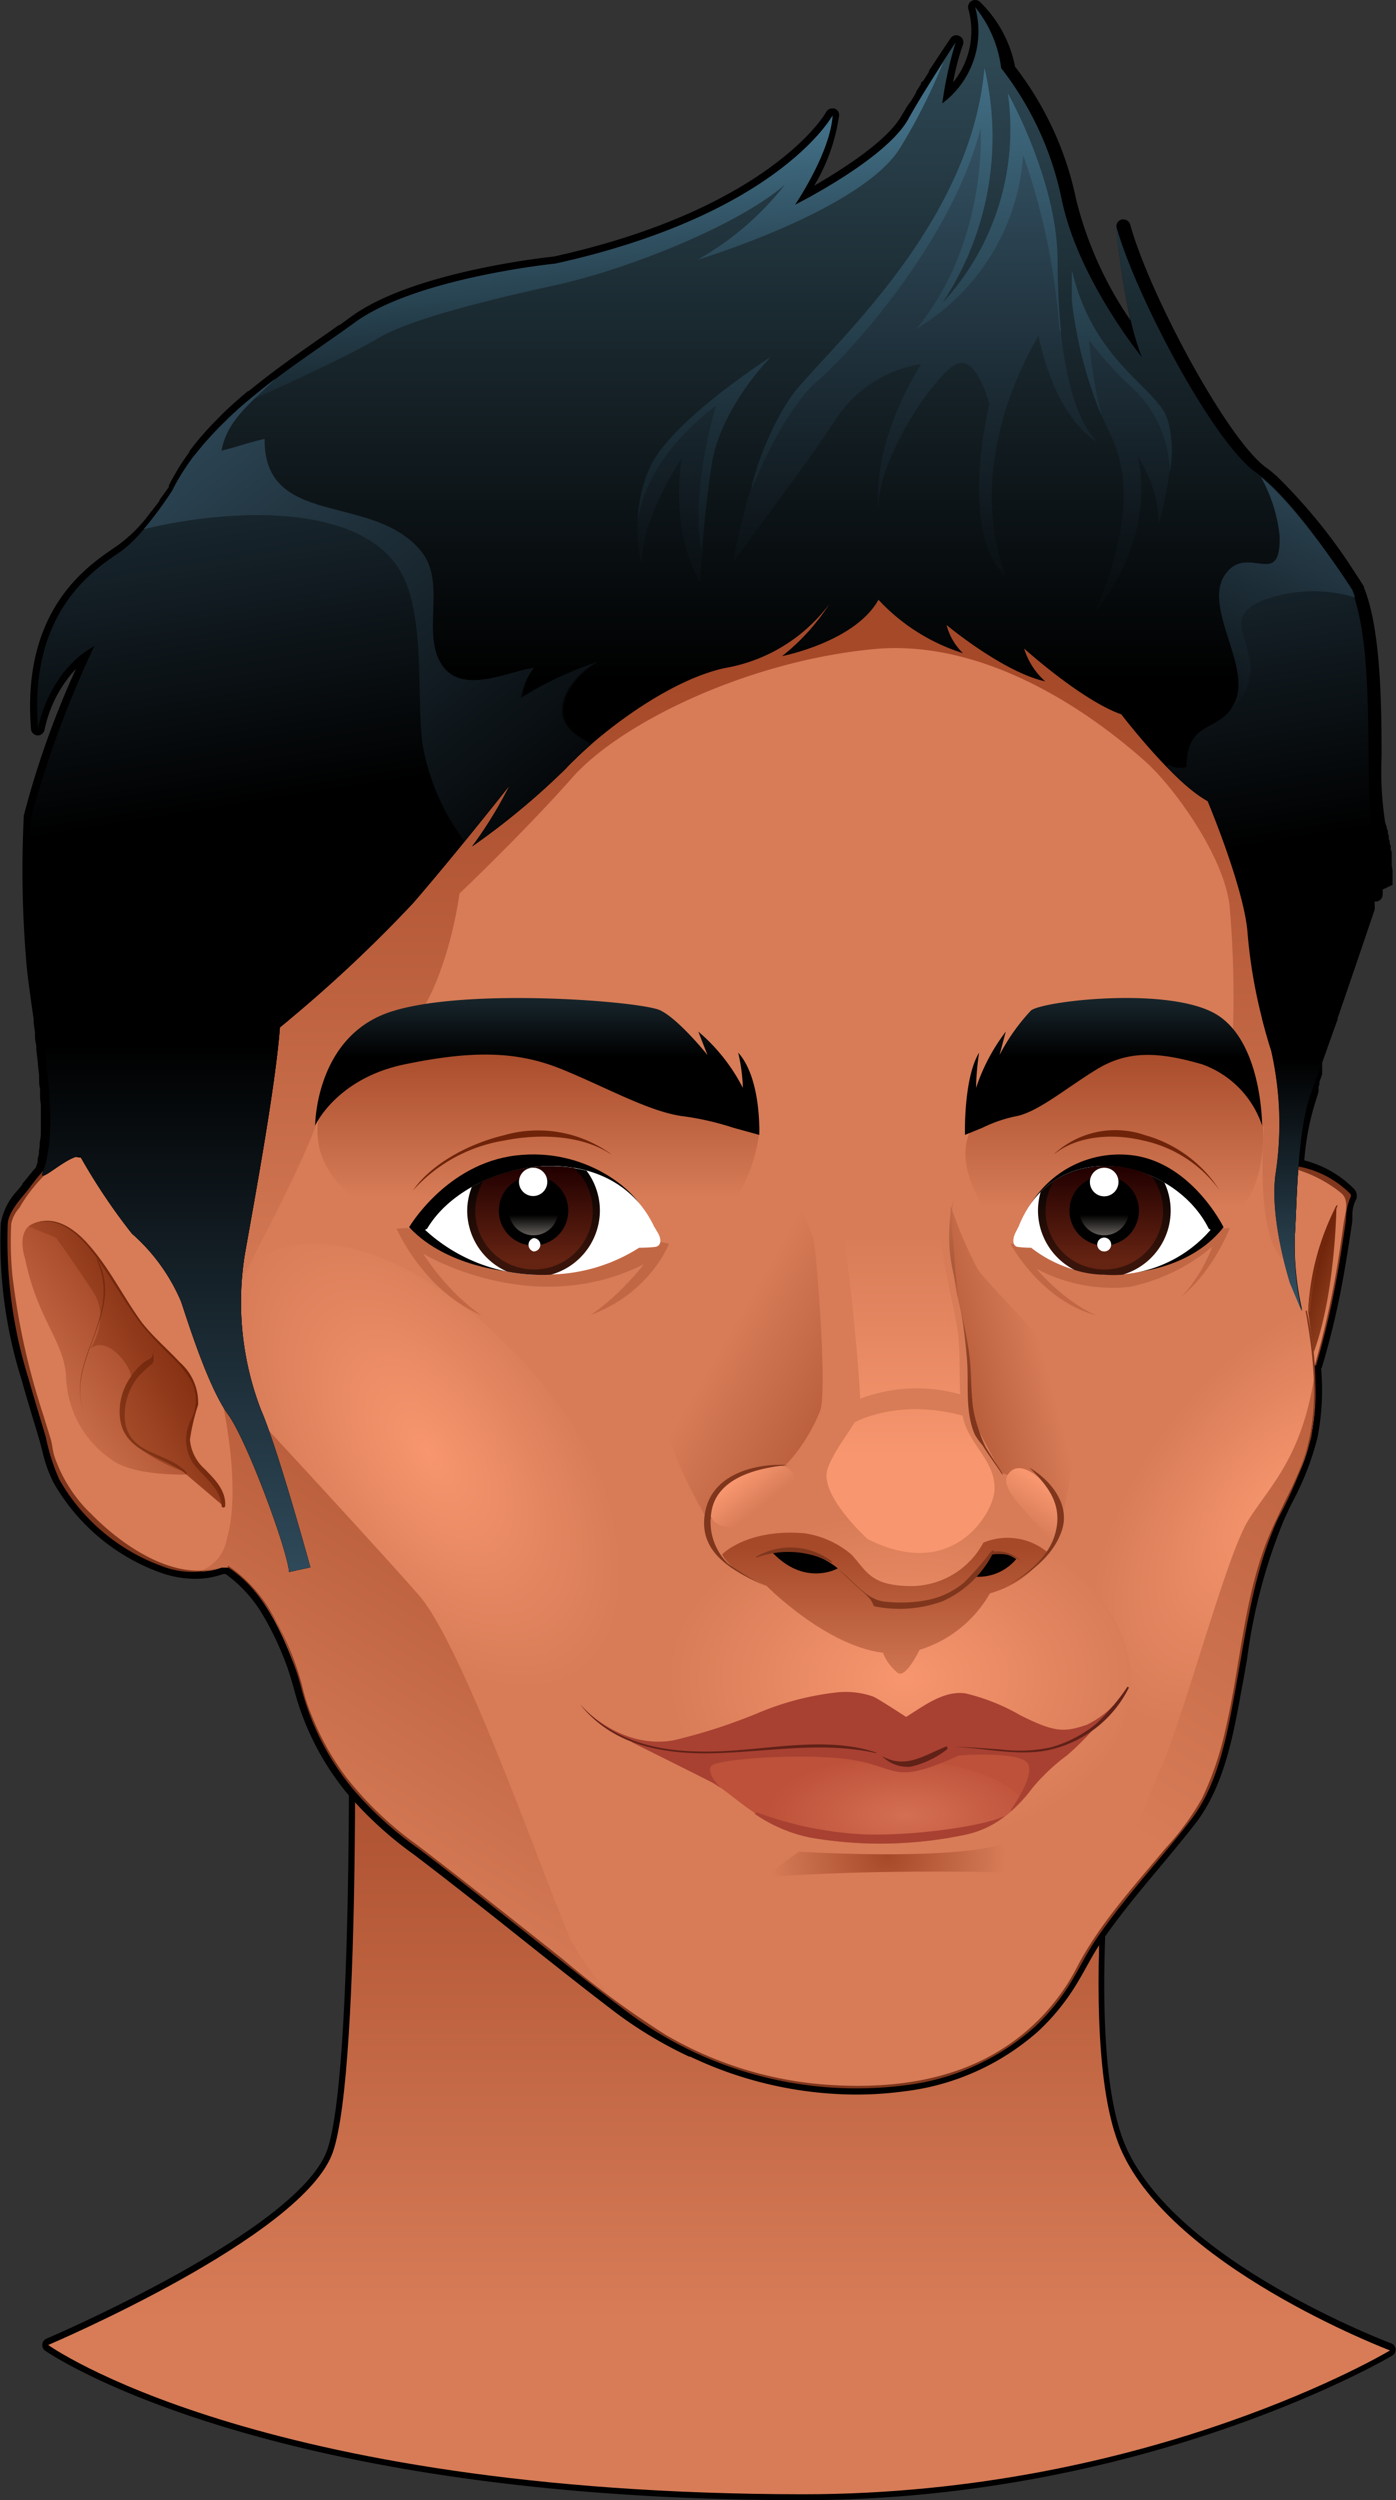 <svg xmlns="http://www.w3.org/2000/svg" xmlns:xlink="http://www.w3.org/1999/xlink" viewBox="0 0 104.58 187.21"><rect x="0" y="0" width="104.58" height="187.21" fill="#333333" stroke="none"/><defs><style>.cls-1{fill:url(#linear-gradient);}.cls-2{fill:#d77c57;}.cls-3{fill:url(#radial-gradient);}.cls-4{fill:url(#radial-gradient-2);}.cls-5{fill:url(#radial-gradient-3);}.cls-6{fill:url(#linear-gradient-2);}.cls-7{fill:url(#linear-gradient-3);}.cls-8{fill:url(#linear-gradient-4);}.cls-9{fill:url(#linear-gradient-5);}.cls-10{fill:#c26744;}.cls-11{fill:url(#linear-gradient-6);}.cls-12{fill:url(#linear-gradient-7);}.cls-13{fill:url(#linear-gradient-8);}.cls-14{fill:url(#linear-gradient-9);}.cls-15{fill:url(#linear-gradient-10);}.cls-16{fill:url(#linear-gradient-11);}.cls-17{fill:#bd5139;}.cls-18{fill:url(#radial-gradient-4);}.cls-19{fill:#a84132;}.cls-20{fill:#602117;}.cls-21{fill:url(#linear-gradient-12);}.cls-22{fill:url(#radial-gradient-5);}.cls-23{fill:url(#linear-gradient-13);}.cls-24{fill:url(#linear-gradient-14);}.cls-25{fill:url(#linear-gradient-15);}.cls-26{fill:url(#linear-gradient-16);}.cls-27{fill:#7f361c;}.cls-28{fill:url(#linear-gradient-17);}.cls-29{fill:url(#linear-gradient-18);}.cls-30{fill:url(#linear-gradient-19);}.cls-31{fill:url(#linear-gradient-20);}.cls-32{fill:url(#linear-gradient-21);}.cls-33{fill:#fff;}.cls-34{fill:url(#linear-gradient-22);}.cls-35{fill:url(#linear-gradient-23);}.cls-36{fill:url(#linear-gradient-24);}.cls-37{fill:url(#linear-gradient-25);}.cls-38{fill:url(#linear-gradient-26);}.cls-39{fill:url(#linear-gradient-27);}.cls-40{fill:url(#linear-gradient-28);}.cls-41{fill:url(#linear-gradient-29);}.cls-42{fill:url(#linear-gradient-30);}.cls-43{fill:url(#linear-gradient-31);}.cls-44{fill:url(#linear-gradient-32);}.cls-45{fill:url(#linear-gradient-33);}.cls-46{fill:url(#linear-gradient-34);}.cls-47{fill:url(#linear-gradient-35);}.cls-48{fill:url(#linear-gradient-36);}.cls-49{fill:url(#linear-gradient-37);}.cls-50{fill:url(#linear-gradient-38);}</style><linearGradient id="linear-gradient" x1="53.87" y1="173.65" x2="53.87" y2="126.12" gradientUnits="userSpaceOnUse"><stop offset="0" stop-color="#d77c57"/><stop offset="1" stop-color="#a54929"/></linearGradient><radialGradient id="radial-gradient" cx="-322.67" cy="194.53" r="75.75" gradientTransform="matrix(0.11, 0.08, -0.15, 0.2, 160.38, 99.74)" gradientUnits="userSpaceOnUse"><stop offset="0" stop-color="#f7966f"/><stop offset="1" stop-color="#d77c57"/></radialGradient><radialGradient id="radial-gradient-2" cx="-843.26" cy="54.08" r="75.76" gradientTransform="matrix(0.12, -0.08, 0.15, 0.22, 125.13, 29.38)" xlink:href="#radial-gradient"/><radialGradient id="radial-gradient-3" cx="-238.3" cy="113.63" r="65.81" gradientTransform="translate(132.07 104.08) scale(0.27 0.19)" xlink:href="#radial-gradient"/><linearGradient id="linear-gradient-2" x1="23.95" y1="139.2" x2="46.99" y2="101.13" xlink:href="#linear-gradient"/><linearGradient id="linear-gradient-3" x1="83.59" y1="136.53" x2="117" y2="81.32" xlink:href="#linear-gradient"/><linearGradient id="linear-gradient-4" x1="78.09" y1="101.05" x2="67.73" y2="103.84" xlink:href="#linear-gradient"/><linearGradient id="linear-gradient-5" x1="54.53" y1="99.83" x2="68.95" y2="108.23" xlink:href="#linear-gradient"/><linearGradient id="linear-gradient-6" x1="40.34" y1="89.69" x2="40.34" y2="78.01" xlink:href="#linear-gradient"/><linearGradient id="linear-gradient-7" x1="83.43" y1="90.45" x2="83.43" y2="78.13" xlink:href="#linear-gradient"/><linearGradient id="linear-gradient-8" x1="68.18" y1="92.43" x2="68.18" y2="108.97" gradientUnits="userSpaceOnUse"><stop offset="0" stop-color="#d77c57"/><stop offset="1" stop-color="#f7966f"/></linearGradient><linearGradient id="linear-gradient-9" x1="57.06" y1="112.81" x2="55.36" y2="110.68" xlink:href="#linear-gradient-8"/><linearGradient id="linear-gradient-10" x1="76.54" y1="113.87" x2="78.27" y2="111.28" xlink:href="#linear-gradient-8"/><linearGradient id="linear-gradient-11" x1="66.23" y1="126.95" x2="66.23" y2="115.89" xlink:href="#linear-gradient"/><radialGradient id="radial-gradient-4" cx="-192.94" cy="157.68" r="36.19" gradientTransform="translate(123.82 115.43) scale(0.29 0.13)" gradientUnits="userSpaceOnUse"><stop offset="0" stop-color="#d46f53"/><stop offset="1" stop-color="#bd5139"/></radialGradient><linearGradient id="linear-gradient-12" x1="55.62" y1="99.36" x2="55.62" y2="50.46" xlink:href="#linear-gradient"/><radialGradient id="radial-gradient-5" cx="-229.12" cy="138" r="35.46" gradientTransform="translate(123.75 104.42) scale(0.25)" gradientUnits="userSpaceOnUse"><stop offset="0" stop-color="#a54929"/><stop offset="1" stop-color="#d77c57"/></radialGradient><linearGradient id="linear-gradient-13" x1="66.2" y1="104.86" x2="66.2" y2="85.39" gradientUnits="userSpaceOnUse"><stop offset="0" stop-color="#7f361c"/><stop offset="1" stop-color="#d77c57"/></linearGradient><linearGradient id="linear-gradient-14" x1="0.82" y1="106.5" x2="10.43" y2="99.46" xlink:href="#linear-gradient"/><linearGradient id="linear-gradient-15" x1="100.27" y1="96.1" x2="98.29" y2="95.37" gradientUnits="userSpaceOnUse"><stop offset="0" stop-color="#8b3b1b"/><stop offset="1" stop-color="#6f240a"/></linearGradient><linearGradient id="linear-gradient-16" x1="7.34" y1="103.45" x2="12.68" y2="100.56" gradientUnits="userSpaceOnUse"><stop offset="0" stop-color="#a44b29"/><stop offset="1" stop-color="#883214"/></linearGradient><linearGradient id="linear-gradient-17" x1="99.48" y1="94.39" x2="98.61" y2="94.07" xlink:href="#linear-gradient-15"/><linearGradient id="linear-gradient-18" x1="5.52" y1="104.5" x2="12.71" y2="100.61" xlink:href="#linear-gradient-15"/><linearGradient id="linear-gradient-19" x1="40.24" y1="79.13" x2="40.24" y2="75.1" gradientUnits="userSpaceOnUse"><stop offset="0"/><stop offset="1" stop-color="#162329"/></linearGradient><linearGradient id="linear-gradient-20" x1="83.42" y1="79.13" x2="83.42" y2="75.1" xlink:href="#linear-gradient-19"/><linearGradient id="linear-gradient-21" x1="85.24" y1="71.84" x2="85.24" y2="76.87" xlink:href="#linear-gradient-15"/><linearGradient id="linear-gradient-22" x1="82.73" y1="94.48" x2="82.73" y2="87.36" gradientUnits="userSpaceOnUse"><stop offset="0" stop-color="#39140a"/><stop offset="1"/></linearGradient><linearGradient id="linear-gradient-23" x1="82.73" y1="94.48" x2="82.73" y2="87.36" gradientUnits="userSpaceOnUse"><stop offset="0.01" stop-color="#652312"/><stop offset="1" stop-color="#210000"/></linearGradient><linearGradient id="linear-gradient-24" x1="82.73" y1="90.96" x2="82.73" y2="92.81" gradientUnits="userSpaceOnUse"><stop offset="0"/><stop offset="1" stop-color="#77726d"/></linearGradient><linearGradient id="linear-gradient-25" x1="-126.9" y1="71.85" x2="-126.9" y2="76.88" gradientTransform="matrix(-1.19, 0, 0, 1, -113.27, 0)" xlink:href="#linear-gradient-15"/><linearGradient id="linear-gradient-26" x1="39.97" y1="94.48" x2="39.97" y2="87.36" xlink:href="#linear-gradient-22"/><linearGradient id="linear-gradient-27" x1="39.97" y1="94.48" x2="39.97" y2="87.36" xlink:href="#linear-gradient-23"/><linearGradient id="linear-gradient-28" x1="39.97" y1="90.96" x2="39.97" y2="92.81" xlink:href="#linear-gradient-24"/><linearGradient id="linear-gradient-29" x1="53.02" y1="50.85" x2="53.02" y2="4.75" gradientUnits="userSpaceOnUse"><stop offset="0"/><stop offset="1" stop-color="#2d4753"/></linearGradient><linearGradient id="linear-gradient-30" x1="67.75" y1="50.85" x2="67.75" y2="4.75" gradientUnits="userSpaceOnUse"><stop offset="0"/><stop offset="1" stop-color="#3a5b6f"/></linearGradient><linearGradient id="linear-gradient-31" x1="46.37" y1="33.59" x2="44.26" y2="11.3" gradientUnits="userSpaceOnUse"><stop offset="0" stop-color="#080d10"/><stop offset="1" stop-color="#426f86"/></linearGradient><linearGradient id="linear-gradient-32" x1="22.54" y1="59.67" x2="14.1" y2="6.89" xlink:href="#linear-gradient-30"/><linearGradient id="linear-gradient-33" x1="96.36" y1="63" x2="88.3" y2="12.63" xlink:href="#linear-gradient-30"/><linearGradient id="linear-gradient-34" x1="42.91" y1="64.08" x2="8.43" y2="19.74" xlink:href="#linear-gradient-30"/><linearGradient id="linear-gradient-35" x1="90.07" y1="59.59" x2="102.38" y2="29.33" xlink:href="#linear-gradient-30"/><linearGradient id="linear-gradient-36" x1="13.14" y1="78.12" x2="13.14" y2="126.92" xlink:href="#linear-gradient-30"/><linearGradient id="linear-gradient-37" x1="97.36" y1="79.29" x2="97.36" y2="99.94" xlink:href="#linear-gradient-30"/><linearGradient id="linear-gradient-38" x1="67.75" y1="45.96" x2="67.75" y2="4.79" xlink:href="#linear-gradient-31"/></defs><g id="Layer_2" data-name="Layer 2"><g id="_2_Face" data-name="2_Face"><path d="M60.11,187.21c-40.69,0-56.58-11.09-56.74-11.2a.51.51,0,0,1-.2-.47.52.52,0,0,1,.28-.41c.19-.08,18.93-8.08,21.06-14.14s1.57-38.2,1.56-38.52a.55.55,0,0,1,.14-.37.4.4,0,0,1,.31-.13h0l57.57,4.22a.43.43,0,0,1,.32.19.52.52,0,0,1,.09.38c0,.25-3.75,24.6-.35,33.51s19.93,15.15,20.1,15.21a.51.51,0,0,1,.06.9c-.18.11-18.33,10.83-44.23,10.83Z"/><path class="cls-1" d="M3.61,175.59s19.09-8.09,21.32-14.42,1.59-38.71,1.59-38.71l57.57,4.22s-3.81,24.63-.32,33.78S104.13,176,104.13,176s-17.93,10.77-44,10.77C19.08,186.72,3.61,175.59,3.61,175.59Z"/><path d="M104.32,66.26v-.78l0-.12,0-.2-.06-.35v-.09l0-.18v-.15l0-.06v-.06l0-.22v-.11c0-.1,0-.2-.07-.31l0-.08c0-.13,0-.26-.08-.38l0-.05v0c0-.1,0-.2-.07-.3l0-.13c0-.08,0-.17-.07-.26l0-.12c0-.09,0-.17-.08-.25l0-.06,0-.06-.12-.34a25.23,25.23,0,0,1-.27-4.92c0-4.06-.07-9.62-1.32-12.68a.25.25,0,0,0,0-.07l-.09-.15h0l0,0-.06-.09-.19-.3-.27-.41a40.77,40.77,0,0,0-5.91-7.31l-.3-.26a5.93,5.93,0,0,0-.51-.4c-2.93-2.12-8.75-13-10.18-18.19a.54.54,0,0,0-.51-.39h-.09a.53.53,0,0,0-.44.56,57.9,57.9,0,0,0,1.06,7,27.91,27.91,0,0,1-4.06-9,24.28,24.28,0,0,0-4.59-10A9.2,9.2,0,0,0,73.42.15.51.51,0,0,0,73.05,0a.57.57,0,0,0-.28.08.53.53,0,0,0-.22.62A6.11,6.11,0,0,1,71.4,6.17a18,18,0,0,1,.73-2.8.51.51,0,0,0-.23-.66.48.48,0,0,0-.26-.07.51.51,0,0,0-.43.23s-.52.75-1.24,1.86l0,0,0,0L69.79,5l-.12.17-.08.14,0,.07-.17.27-.12.19-.15.23L69,6.17,69,6.29l-.07.1-.09.15-.11.17-.11.18,0,.06-.2.33-.15.25L68,7.9l-.13.21-.36.6c-1.12,1.91-4.46,4-6.52,5.2a14,14,0,0,0,1.87-5.26.51.51,0,0,0-.37-.53l-.15,0a.53.53,0,0,0-.46.28c0,.07-4.19,7.23-20.39,10.81-.77.08-10.63,1.17-15.18,4.5l-.87.63-.06,0-.84.6-.61.42c-1.57,1.1-3.2,2.24-4.77,3.5l-.54.43-.05,0-.06.05-.43.36-.09.08-.47.41,0,0,0,0c-.36.33-.71.65-1.05,1l-.55.56-.07.07-.38.41-.06.07,0,0-.37.42,0,0,0,0c-.3.35-.59.71-.85,1.07l0,.05-.45.64,0,0,0,0-.24.37a2.39,2.39,0,0,0-.13.21c-.08.13-.16.26-.24.41l-.05.08c-.13.23-.26.46-.37.69l0,0-.06.1,0,0,0,0,0,.06,0,.06,0,0-.18.26,0,0-.11.15,0,0,0,0-.42.58,0,.06,0,0c-.15.2-.31.42-.48.63l-.05.07-.06.07-.1.12,0,0A10.83,10.83,0,0,1,8.7,40.92l-.28.19c-2,1.39-6.79,4.65-6.1,13.47a.53.53,0,0,0,.5.49h0a.53.53,0,0,0,.52-.44,9.51,9.51,0,0,1,2.35-4.55,67.12,67.12,0,0,0-3.91,11s0,.06,0,.09A82.18,82.18,0,0,0,2,72.37c.13,1.25.32,2.55.52,3.94v.07l0,.22.1.71,0,.16,0,.17c0,.23.07.47.1.7l0,.28.12,1v.09l.09.83,0,.28c0,.23,0,.46.07.69v.25c0,.31,0,.61.06.94v0l0,.8v.25c0,.2,0,.41,0,.62v.23c0,.26,0,.52-.06.81s0,.47-.08.7c0,.06,0,.12,0,.21s-.07.33-.1.49l0,.08,0,.11a4.28,4.28,0,0,1-.14.43c-.36.4-.68.83-1,1.2l0,.06-.35.43A4.8,4.8,0,0,0,.06,91.61a34.29,34.29,0,0,0,1.57,11.75c.42,1.52.89,3,1.3,4.4.09.31.17.62.25.93A10.15,10.15,0,0,0,4,111a15.12,15.12,0,0,0,8,6.75,7.78,7.78,0,0,0,2.61.47,6.25,6.25,0,0,0,2.12-.36h.17A10.13,10.13,0,0,1,19.73,121a23,23,0,0,1,1.8,3.86c.21.62.4,1.26.57,1.9a20.33,20.33,0,0,0,3.95,7.58,28.06,28.06,0,0,0,5,4.56c2.06,1.57,4.05,3.13,5.9,4.59l2.78,2.21c2.14,1.7,4.36,3.46,6.58,5.14A31.37,31.37,0,0,0,51.63,154l.08,0h0a29.09,29.09,0,0,0,12.38,2.84,27,27,0,0,0,3.71-.25,18.36,18.36,0,0,0,10-4.51,16.51,16.51,0,0,0,2.59-3.1c.36-.56.69-1.14,1-1.7s.69-1.25,1.09-1.83c1.3-1.92,2.82-3.74,4.29-5.5.93-1.11,1.89-2.26,2.8-3.43,2.11-2.75,2.8-6.48,3.4-9.78l.08-.43c.13-.69.25-1.38.37-2.06a41.31,41.31,0,0,1,2.75-10.4c.22-.48.45-1,.68-1.43a21.3,21.3,0,0,0,1.84-4.74,18.36,18.36,0,0,0,.28-5.19.53.53,0,0,0,.08-.17,61.63,61.63,0,0,0,1.5-6.23c.17-.91.34-1.92.53-3.15.08-.52.16-1,.23-1.55,0-.14,0-.3,0-.46a2.6,2.6,0,0,1,.22-1,.73.73,0,0,0-.1-.91,8,8,0,0,0-3.72-2.13A19.33,19.33,0,0,1,98.71,82l0-.06.07-.19,0-.09,0-.13,0-.09,0,0,0-.06,0,0,.06-.17,0-.07,0,0,0-.11c.07-.19.14-.4.21-.61l0-.09,0,0,0-.13,0-.11,0-.07,0-.12,0,0,0-.15,0-.1,0-.12,0-.06.07-.21.17-.49v0l.12-.35,0,0v-.05l.49-1.4,0-.13,0-.1c1.17-3.37,2.46-7.17,2.79-8.18a.51.51,0,0,0,0-.17s0-.45,0-1.06a.52.52,0,0,0,.39.18h0a.53.53,0,0,0,.5-.53,2.76,2.76,0,0,0,0-.37Z"/><path class="cls-2" d="M101,89.56a7.58,7.58,0,0,0-3.88-2.11l-.76.49c.42-11.2-.37-26.47-.53-26.95-.23-.7-5.39-10.79-10.32-14.07s-10.79-7-16-8.21-13.84,3-20.41,6.8-26,19-27.21,20.88c-.9,1.43-4,15.2-5.39,21.61L5.14,86.57c-1.76.35-4.4,4.75-4.4,4.75A35.07,35.07,0,0,0,2,102.05c.35,1.41,1.76,6,1.76,6,.35,4.58,8.09,11.09,12.84,9.33h.53c2.81,1.76,4.4,5.63,5.45,8.79a20.23,20.23,0,0,0,7.57,11.26c6.33,4.76,14.25,11.26,17.42,13.55A28.06,28.06,0,0,0,66,156.24c9.15-.53,13.2-5.81,14.78-9s6.34-8.45,8.27-10.91,3-6.69,4-13.55A33.62,33.62,0,0,1,97,111c.84-1.83,1.8-4,1.43-8.76l.15,0A81.19,81.19,0,0,0,101,89.56Z"/><path class="cls-3" d="M97,111c.84-1.83,1.8-4,1.43-8.76l.15,0a64.66,64.66,0,0,0,1.87-8.53c-4.51,1.39-9.56,5.06-13.71,10.38-7.16,9.2-8.87,19.85-3.82,23.78,2.3,1.79,5.61,1.87,9.21.56.35-1.63.67-3.5,1-5.61A33.62,33.62,0,0,1,97,111Z"/><path class="cls-4" d="M19,94.47c-5.67,4-4.37,15.61,2.91,26s17.78,15.48,23.45,11.49S49.72,116.3,42.44,106,24.67,90.48,19,94.47Z"/><path class="cls-5" d="M84.72,125.86c0,7-8.09,12.62-18.06,12.62s-18.07-5.65-18.07-12.62,8.09-12.62,18.07-12.62S84.72,118.89,84.72,125.86Z"/><path class="cls-6" d="M31.35,119.41c-3.52-4-12-13.14-12-13.14l-2.82-1.88s1.64,6.81.47,10.8a3.13,3.13,0,0,1-2,2.45,4.91,4.91,0,0,0,1.58-.28h.53c2.81,1.76,4.4,5.63,5.45,8.79a20.23,20.23,0,0,0,7.57,11.26c5.47,4.1,12.11,9.51,15.86,12.39a29.13,29.13,0,0,1-3.13-4.35C41.44,142.63,34.87,123.4,31.35,119.41Z"/><path class="cls-7" d="M93.11,122.81A33.62,33.62,0,0,1,97,111a14.77,14.77,0,0,0,1.47-8h0c-.94,6.1-3.29,8.21-4.93,10.79S88.83,128.09,87,132.31c-1.63,3.67-4.14,10.87-4.78,12.7,2.1-3,5.37-6.71,6.89-8.65C91,133.89,92.05,129.67,93.11,122.81Z"/><path class="cls-8" d="M75,110.26l-1.88-3.52a33.36,33.36,0,0,1-.47-4.1A34.66,34.66,0,0,0,71.7,97a28.77,28.77,0,0,1-.47-6.68,32,32,0,0,0,2,4.69c.82,1.29,6,6.1,7,8.33s-.11,8-.58,9.85l-2.47-2.11Z"/><path class="cls-9" d="M59,109.56a13,13,0,0,0,2.47-4c.47-1.76-.24-10.79-.47-12.44S58,86.92,58,86.92s-1.41,4.57-2.93,6.33-5.52,7-5.64,10,1.18,6.45,3.64,10.68l1.88-1.76Z"/><path class="cls-10" d="M29.71,92S33,99.7,40.5,99.23s9.62-6.1,9.62-6.1L41,91.26Z"/><path class="cls-10" d="M75.69,93.13s3,5.63,8.44,5.63,8-6.8,8-6.8L82,92.43Z"/><path class="cls-2" d="M31.7,93.87s8.18,5,16.54.79c0,0-4.3,5.67-8.44,5.28C35.13,99.5,31.7,93.87,31.7,93.87Z"/><path class="cls-2" d="M77.64,95a12.09,12.09,0,0,0,7,1.36,14.09,14.09,0,0,0,6.17-3S89.06,98.44,85,99C81.31,99.45,77.64,95,77.64,95Z"/><path class="cls-11" d="M30.65,92s-11-3.52-5.16-12c0,0,6.1-4,13.13-2.58s18.3,7,18.3,7-.47,7.75-7,8.45Z"/><path class="cls-12" d="M75.69,93.13s-4.69-4.92-3-8.44,8-6.8,8-6.8l6.8-.71,5.16,2.35,1.88,3.75s.94,6.1-2.82,8.21l-8.21,2.35Z"/><path class="cls-13" d="M65,115.25s-3.7-3.35-3-5.28,2.46-3.52,2.46-4.75-.88-12.67-1.94-15.66l7.57-.18c-.41.08.84,6.12.93,6.59.22,1.16.5,2.32.69,3.48.35,2.18,0,4.42.41,6.59s2.6,3.4,2.37,5.69C74.28,113.49,71.29,118.41,65,115.25Z"/><path class="cls-14" d="M56.57,114c1.2-.54,3-1.38,3-2.9,0-2.45-3.59-1-4.65-.31-.68.44-1.89,1.33-1.8,2.28C53.33,114.79,55.54,114.45,56.57,114Z"/><path class="cls-15" d="M79.23,112.49c.43,1.36-.08,2-.58,3.25-.24-1.45-3.94-4-3.18-5.27C76.47,108.79,78.93,111.51,79.23,112.49Z"/><path class="cls-2" d="M63.37,106.86s3.52-2.47,9.27-.71v-1.52a12,12,0,0,0-8.8.35Z"/><path class="cls-16" d="M73.67,115.51A6.17,6.17,0,0,1,68,118.76c-2.82-.08-3.08-1.14-4.23-2.37a7,7,0,0,0-3.51-1.58c-4.31-.36-6.16,1.58-6.16,1.58.53,1.23,3.34,2.37,3.34,2.37s4.38,4.45,8.71,5a3.55,3.55,0,0,0,1.14,1.53c.5.25,1.22-1,1.6-1.75a9.2,9.2,0,0,0,5.27-4.23,7.71,7.71,0,0,0,4.31-3.08A4.7,4.7,0,0,0,73.67,115.51Z"/><path class="cls-17" d="M47.3,130.44s4.46,2.22,6,3,3.75,3.41,7.38,4.11a30.77,30.77,0,0,0,4.49.45,31.08,31.08,0,0,0,7.18-.66,8.63,8.63,0,0,0,5-3.49,14.81,14.81,0,0,1,2.55-2.4,20.74,20.74,0,0,0,2.7-2.81,6.37,6.37,0,0,1-3.75,1.76c-2.35.23-10.79-.83-10.79-.83L55.4,130.67l-5.52-.12Z"/><path class="cls-18" d="M66.89,131.73c-5.27,0-9.63,1.76-10.38,4.07a11.3,11.3,0,0,0,4.16,1.79,30.77,30.77,0,0,0,4.49.45,31.08,31.08,0,0,0,7.18-.66,7.9,7.9,0,0,0,4.3-2.65C75.1,133,71.31,131.73,66.89,131.73Z"/><path class="cls-19" d="M78.86,130.44c-2.35.23-10.79-.83-10.79-.83L55.4,130.67l-5.52-.12-2.58-.11s4.46,2.22,6,3a6.61,6.61,0,0,1,.68.45c-.46-.52-1.14-1.41-.57-1.74.82-.46,7.16-.93,10.56-.35s2.93,1.88,7.86-.35c0,0,4.57-.35,5.16.59s-1.29,3.52-1.29,3.52h.09a13,13,0,0,0,1.58-1.71,14.81,14.81,0,0,1,2.55-2.4,20.74,20.74,0,0,0,2.7-2.81A6.37,6.37,0,0,1,78.86,130.44Zm-14.08,6.92a27,27,0,0,1-8.09-1.65l-.1.14a11.32,11.32,0,0,0,4.08,1.74,30.77,30.77,0,0,0,4.49.45,31.08,31.08,0,0,0,7.18-.66A7.13,7.13,0,0,0,75.28,136l-.18.05C73.81,136.65,69,137.47,64.78,137.36Z"/><path class="cls-19" d="M65.6,131.26c-6.92-2-16.65,3.05-22.17-3.64,0,0,2.94,3.4,7,2.7A41.32,41.32,0,0,0,57,128.18a21.23,21.23,0,0,1,5.84-1.47,6.27,6.27,0,0,1,2.58.33c.29.11,2.46,1.52,2.46,1.52,1.31-.8,2.82-2,4.45-1.76a15.23,15.23,0,0,1,4.11,1.64c2.58,1.29,3.29,1.29,5,.7a7,7,0,0,0,3-2.81,9.23,9.23,0,0,1-5.75,4.57c-2,.47-5.28-.11-7.39-.11l-.47.11a8.59,8.59,0,0,1-3.28,1.29,8.66,8.66,0,0,1-1.53-.7Z"/><path class="cls-20" d="M65.61,131.22c-3.47-1.15-7.47-.33-11-.12-4.14.25-8.23-.21-11.14-3.48,0,0,0,0,0,0,2.47,3.09,6.22,3.75,10,3.66,4.1-.1,8.13-.91,12.19,0C65.64,131.31,65.66,131.23,65.61,131.22Zm5.24-.43c-1.64.65-3,1.7-4.78.7h0a2.69,2.69,0,0,0,2.16.8A7.05,7.05,0,0,0,70.94,131C71,130.93,71,130.73,70.85,130.79Zm13.61-4.48a16.56,16.56,0,0,1-2.32,2.75,9.33,9.33,0,0,1-3.42,1.78A11.09,11.09,0,0,1,75,131c-1.2-.08-2.4-.19-3.6-.19,0,0,0,0,0,0,2.48.06,5.21.82,7.65.11a8.79,8.79,0,0,0,5.52-4.55S84.48,126.27,84.46,126.31Z"/><path class="cls-21" d="M18,96s5.39-10.09,5.86-12.43,6.57-7.28,7.28-7.51,2.58-4.22,3.28-9.15c0,0,4.93-4.69,8.45-8.68s12.9-8.68,22.52-9.62S83.67,55.13,85.78,57s5.86,7,6.33,10.79a78.57,78.57,0,0,1,.24,9.85l2.34,6.8s-.7,8,1.41,9.86c0,0,.7-12,1.17-13.61S95.86,61,95.86,61,90.47,50,89.3,49.26s-10.09-4.45-10.09-4.45-12.44-3.29-15.95-3.52-19.95,3.05-21.12,3.52S24.08,59.12,22.91,60.06s-8.68,15-8.92,16a100.55,100.55,0,0,0,.24,12c.23.71,1.87,9.39,1.87,9.39l1.18,6.1Z"/><path d="M58.62,116.21h-.79c2.46,2.64,4.93,1.23,4.93,1.23A5.47,5.47,0,0,0,58.62,116.21Zm15.66,0-.79,1.23-.44.62a3.68,3.68,0,0,0,3.08-1.32A3.25,3.25,0,0,0,74.28,116.21Z"/><path class="cls-22" d="M57.22,140.58l2.63-1.93s10.91.7,15.14-.53l1.58,2.11S65.66,139.88,57.22,140.58Z"/><path class="cls-23" d="M54.51,117.05a4.37,4.37,0,0,1-1.21-3.87c.43-2.58,3.56-3.28,5.73-3.48,0,0,0,0,0,0-2.44-.15-5.6.67-6.18,3.41-.73,3.4,2.52,4.73,5,5.89,0,0,0,0,0,0A18.41,18.41,0,0,1,54.51,117.05Zm22.6-7.16s0,0,0,0c1.36,1.33,2.45,2.7,2,4.7-.39,1.85-2,3.16-3.53,4.08,0,0,0,0,0,0,1.66-.92,3.43-2.26,4-4.18S78.65,110.79,77.11,109.89Zm-4.7-8.42c.19,1.75-.09,3.53.37,5.25a4.66,4.66,0,0,0,.27.74,5.42,5.42,0,0,0,.56.77c.45.74,1,1.45,1.46,2.17,0,0,.09,0,.06,0-.41-.69-.87-1.35-1.27-2a9.73,9.73,0,0,1-.6-1.53c-.62-1.7-.42-3.55-.63-5.31-.23-1.94-.82-3.82-1-5.76-.11-.94-.13-1.9-.22-2.85a10.87,10.87,0,0,1,0-3.12s0,0,0,0a12.28,12.28,0,0,0,0,5.46A41.52,41.52,0,0,1,72.41,101.47ZM56.67,116.56c-.05,0,0,.09,0,.07a6.93,6.93,0,0,1,5.58.36c.05,0,.11,0,.06-.08A5.12,5.12,0,0,0,56.67,116.56Zm19.86.37a2.55,2.55,0,0,0-2.09-.75l0,0c0-.07,0-.14-.11-.08l-.17.19-.05,0a.05.05,0,0,0,0,.07,22.59,22.59,0,0,1-1.89,2.14,6.14,6.14,0,0,1-2.65,1.29,10.65,10.65,0,0,1-3.19.15c-1.49-.1-2.42-1.59-3.58-2.43,0,0,0,0,0,0,.45.4.88.81,1.31,1.22s1.12.88,1.3,1.41c0,.07.08.14.15.15a9.41,9.41,0,0,0,5.1-.41,7.86,7.86,0,0,0,3.68-3.48,3.85,3.85,0,0,1,1,0,2.9,2.9,0,0,1,1.22.53A0,0,0,1,0,76.53,116.93Z"/><path class="cls-24" d="M14.11,110.41s-4.14.17-5.81-1.15a7.78,7.78,0,0,1-3.34-6c-.09-2.81-2.11-4.31-3.08-9,0,0-1-2.91,1.5-2.73s4,3.08,4,3.08l2.29,4,2.82,2.81L14,104.86l.18,3.26Z"/><path class="cls-25" d="M98,98.18a21.13,21.13,0,0,1,2.12-7.92s-.06,6.51-1.7,11Z"/><path class="cls-26" d="M2.14,91.84C6,89.56,9,97.65,11.29,99.94c1.05,1.12,3,2.66,3.41,4.19s-1,2.86-.55,4.39,2.7,2.6,2.6,4.26l-3.11-2.64s-4.46-1.52-4.46-3.87a8.39,8.39,0,0,1,.59-2.81c.47-.71-1.64-3.64-3-2.47,0,0,1.52-2.23.23-4.22s-2.81-4.1-2.81-4.1Z"/><path class="cls-27" d="M6.87,113.4A10.79,10.79,0,0,1,4.06,109c-.12-.41-.14-.83-.26-1.24l-.59-1.91A53.4,53.4,0,0,1,.93,95.51a26.33,26.33,0,0,1-.09-3.87,2.52,2.52,0,0,1,.61-1.19,11.54,11.54,0,0,1,3.24-3.6,1.72,1.72,0,0,1,.47-.19.09.09,0,1,0,0-.18C3.85,86.76,2.9,88,2.17,89c-.56.72-1.52,1.68-1.59,2.63a34.73,34.73,0,0,0,1.55,11.58c.42,1.47.86,2.93,1.3,4.39a15.59,15.59,0,0,0,1,3.16,14.58,14.58,0,0,0,7.67,6.5,6.37,6.37,0,0,0,4.43.09s0,0,0,0C13.11,118.48,9.16,115.73,6.87,113.4ZM97.81,98.19c.64,3.62,1.08,7.51-.15,11.06-.79,2.26-2.09,4.32-2.92,6.58-1.6,4.39-1.87,9.12-2.93,13.65a23.62,23.62,0,0,1-1.76,5.18,20,20,0,0,1-2.74,3.74c-2.38,2.86-5,5.72-6.68,9a15.76,15.76,0,0,1-5.84,6.2c-4,2.42-8.84,2.85-13.39,2.46a27.88,27.88,0,0,1-11.54-3.7,69,69,0,0,1-7.72-5.68c-3.62-2.86-7.23-5.74-10.9-8.54a25.69,25.69,0,0,1-5.3-5.06,20.16,20.16,0,0,1-2.57-4.57,13.86,13.86,0,0,1-.75-2.34,20.36,20.36,0,0,0-1.9-4.67,10.88,10.88,0,0,0-3.6-4.24c-.05,0-.1,0-.05.09,3,1.94,4.68,5.86,5.54,9.2A19.59,19.59,0,0,0,26.47,134a26.57,26.57,0,0,0,4.94,4.47c2,1.51,3.95,3.05,5.9,4.6,3.12,2.45,6.19,4.95,9.36,7.34a28.63,28.63,0,0,0,21.1,5.74,17.77,17.77,0,0,0,9.74-4.37,15.94,15.94,0,0,0,2.5-3c.75-1.16,1.32-2.41,2.09-3.55,2.14-3.16,4.78-5.93,7.11-8.95,2.13-2.77,2.77-6.65,3.38-10,.79-4.31,1.32-8.57,3.16-12.59a29.81,29.81,0,0,0,2.48-6.06,24.56,24.56,0,0,0-.33-9.47C97.89,98.11,97.8,98.13,97.81,98.19Zm3.36-8.78a7.37,7.37,0,0,0-4-2.08c-.16,0-.22.18-.07.23a9.8,9.8,0,0,1,3.38,1.78c.65.55.27,1.58.17,2.31s-.21,1.45-.32,2.18a66.57,66.57,0,0,1-1.83,8.38c0,.06.07.08.09,0a61.73,61.73,0,0,0,1.48-6.18c.2-1,.37-2.08.53-3.13.08-.52.16-1,.23-1.55a4.34,4.34,0,0,1,.35-1.72A.21.21,0,0,0,101.17,89.41Z"/><path class="cls-28" d="M100.13,90.25A19.1,19.1,0,0,0,98,98.18c0,.09.14.09.15,0a24.66,24.66,0,0,1,2.06-7.91s0,0,0,0Z"/><path class="cls-29" d="M15.34,110a3.31,3.31,0,0,1-1.11-2.19,15,15,0,0,1,.61-2.61A4,4,0,0,0,13.46,102c-.92-1-2-1.9-2.85-3-1.36-1.87-2.39-4-3.91-5.73-1.17-1.36-2.81-2.49-4.57-1.46,0,0,0,0,0,0,2.17-1.15,4,.83,5.15,2.43s2.16,3.45,3.4,5.06A30.5,30.5,0,0,0,13,101.73a8.4,8.4,0,0,1,1.39,1.8,3.19,3.19,0,0,1-.08,2.78,3.22,3.22,0,0,0,.13,3.22c.71,1,2.11,1.87,2.16,3.25a.14.14,0,0,0,.27,0C16.94,111.59,16.09,110.78,15.34,110ZM9.4,106.65a4.54,4.54,0,0,1,1-3.61,11.27,11.27,0,0,1,1-.92c.2-.2.07-.71.07-1,0,0,0,0,0,0,0,.66-.19.55-.68.88a4.35,4.35,0,0,0-1,1.11A4.5,4.5,0,0,0,9,106.28c.37,2.52,3.22,2.75,4.93,4.08,0,0,.11,0,.07-.08C12.6,108.73,9.92,109,9.4,106.65ZM7.28,94.29s-.08,0-.06,0c1.07,2.26.36,4.31-.48,6.51-.63,1.67-1.12,3.37-.38,5.09,0,0,0,0,0,0C4.71,102,9.49,98.27,7.28,94.29Z"/><path class="cls-30" d="M23.61,84.28s1.58-3.52,6.69-4.58,8.44-1,11.78.36,6.51,3.16,9,3.51a21.14,21.14,0,0,1,3.87.88l1.93.53s.18-4.22-1.58-6.16a12.94,12.94,0,0,1,.35,2.64,13.71,13.71,0,0,0-3.34-4.22L53,79s-2.11-2.64-3.52-3.34-14.95-1.76-20.41.17S23.61,84.28,23.61,84.28Z"/><path class="cls-31" d="M94.55,84.28a7.35,7.35,0,0,0-4.48-4.58c-3.41-1-5.65-1-7.89.36s-4.35,3.16-6,3.51a10.41,10.41,0,0,0-2.59.88l-1.3.53s-.12-4.22,1.06-6.16a19.32,19.32,0,0,0-.23,2.64,14.54,14.54,0,0,1,2.23-4.22L74.88,79a14.76,14.76,0,0,1,2.36-3.34c.94-.71,10-1.76,13.66.17S94.55,84.28,94.55,84.28Z"/><path class="cls-32" d="M79,86.4c1.82-1.42,4.48-1.52,6.63-1a9.52,9.52,0,0,1,5.75,3.75s0,0,0,0A9.74,9.74,0,0,0,85.78,85,6.78,6.78,0,0,0,79,86.38s0,0,0,0Z"/><path d="M91.66,91.89s-2.33-4.75-6.73-5.37a7.82,7.82,0,0,0-7.83,3.83c-.44,1.19,7.74,4.93,7.74,4.93S89.19,95.06,91.66,91.89Z"/><path class="cls-33" d="M90.55,92c-2.56-5.17-11.43-7.19-14.24-.16h0l-.24.47c-.23.47-.23,1,.18,1.06a8.44,8.44,0,0,0,1,.06,9.43,9.43,0,0,0,5.52,2,9.71,9.71,0,0,0,7.92-3.34Z"/><path class="cls-34" d="M87.7,90.66a4.94,4.94,0,0,0-.47-2.11c-2.92-1.69-6.78-1.82-9.27.7a5.06,5.06,0,0,0-.2,1.41,5,5,0,0,0,2.75,4.44,7.83,7.83,0,0,0,2.22.35,8.8,8.8,0,0,0,1.36,0A5,5,0,0,0,87.7,90.66Z"/><path class="cls-35" d="M82.73,95.06a4.4,4.4,0,0,0,4.4-4.4,4.34,4.34,0,0,0-.85-2.58,7.64,7.64,0,0,0-7.35.36,4.4,4.4,0,0,0,3.8,6.62Z"/><path d="M85.32,90.66a2.6,2.6,0,1,1-2.59-2.6A2.59,2.59,0,0,1,85.32,90.66Z"/><path class="cls-36" d="M84.56,90.66a1.84,1.84,0,1,1-1.83-1.84A1.83,1.83,0,0,1,84.56,90.66Z"/><path class="cls-33" d="M83.79,88.5a1.07,1.07,0,1,1-1.06-1.06A1.06,1.06,0,0,1,83.79,88.5Z"/><path class="cls-33" d="M83.24,93.19a.51.51,0,0,1-.51.52.52.52,0,1,1,.51-.52Z"/><path class="cls-37" d="M45.72,86.4c-2.17-1.42-5.35-1.52-7.93-1a11.69,11.69,0,0,0-6.86,3.75s-.05,0,0,0c1.37-2,4.17-3.5,6.77-4.13a9.3,9.3,0,0,1,8.08,1.4s0,0,0,0Z"/><path d="M30.65,91.89s2.78-4.75,8-5.37,8.82,2.64,9.35,3.83-9.25,4.93-9.25,4.93S33.59,95.06,30.65,91.89Z"/><path class="cls-33" d="M32,92c3.06-5.17,13.66-7.19,17-.16h0l.28.47c.28.47.28,1-.21,1.06s-1.19.06-1.19.06a12.79,12.79,0,0,1-6.59,2,12.73,12.73,0,0,1-9.45-3.34Z"/><path class="cls-38" d="M44.94,90.66a5,5,0,0,0-1-3,11.78,11.78,0,0,0-8.59,1.21A4.87,4.87,0,0,0,35,90.66a5,5,0,0,0,3,4.56,14,14,0,0,0,3.26.23A5,5,0,0,0,44.94,90.66Z"/><path class="cls-39" d="M40,95.06a4.39,4.39,0,0,0,3-7.61,12,12,0,0,0-6.8,1,4.52,4.52,0,0,0-.6,2.22A4.4,4.4,0,0,0,40,95.06Z"/><path d="M42.57,90.66a2.6,2.6,0,1,1-2.6-2.6A2.59,2.59,0,0,1,42.57,90.66Z"/><path class="cls-40" d="M41.81,90.66A1.84,1.84,0,1,1,40,88.82,1.83,1.83,0,0,1,41.81,90.66Z"/><path class="cls-33" d="M40,87.44A1.06,1.06,0,1,0,41,88.5,1.06,1.06,0,0,0,40,87.44Z"/><path class="cls-33" d="M40.48,93.19a.51.51,0,0,1-.51.52.52.52,0,0,1,0-1A.51.51,0,0,1,40.48,93.19Z"/><path class="cls-41" d="M3.2,87.8C2.84,88.73,5,86.57,6,86.57a45.3,45.3,0,0,0,3.88,5.8,14.12,14.12,0,0,1,3.69,5.1c.7,2.12,2.11,6.51,3.52,8.45s4.4,10,4.57,11.79l1.59-.35s-2.47-9-3.7-11.79A22.48,22.48,0,0,1,18.33,94c.7-4,2.29-12.5,2.64-17.07a103.41,103.41,0,0,0,10-9.33c3.34-3.87,7.21-8.79,7.21-8.79a31.06,31.06,0,0,1-2.81,4.57,54.77,54.77,0,0,0,7-5.81c2.46-2.64,7.74-6.68,12-7.56a12.39,12.39,0,0,0,7.74-4.75,15.93,15.93,0,0,1-3.52,3.87s5.46-1.06,7.22-4.22a14.66,14.66,0,0,0,6.33,4,4.51,4.51,0,0,1-1.23-2.11s4.22,3.52,7.39,4.22a5.45,5.45,0,0,1-1.58-2.46S81,52.43,84,53.49c0,0,4.05,5.28,6.51,6.51,0,0,2.81,6.68,3,10a38.66,38.66,0,0,0,1.76,8.62,24.77,24.77,0,0,1,.35,9.15c-.53,3.34,1.06,8.27,1.06,8.27l.88,2.11A22.09,22.09,0,0,1,97,92.55c.17-2.64.17-7.92,1.23-10.74s4.22-12.14,4.75-13.72a16,16,0,0,0-.7-4.57s1.58,2.11,1.58,3.16a24.6,24.6,0,0,0-1-4.92c-.71-1.76.35-12.85-1.59-17.6,0,0-4-6.51-7.21-8.8S85,22,83.61,16.89c0,0,.52,6.33,1.93,9.85,0,0-4.75-5.8-6-11.78A23.7,23.7,0,0,0,75,5.1,9,9,0,0,0,73.05.53a6.73,6.73,0,0,1-2.46,7.21,29.1,29.1,0,0,1,1-4.57S69.71,6,68,9s-8.45,6.34-8.45,6.34,2.64-3.87,2.82-6.69c0,0-4,7.39-20.76,11.09,0,0-10.39,1.05-15,4.39s-10.91,7-13.72,12.67c0,0-2.11,3.35-3.87,4.58S2.14,45.57,2.85,54.54c0,0,.7-4.22,4.22-6.16A77,77,0,0,0,2.32,61.23,80.72,80.72,0,0,0,2.5,72.31C3,77.42,4.61,84.1,3.2,87.8Z"/><path class="cls-42" d="M79.21,19.53c0-6-3.7-12.49-3.7-12.49A19.15,19.15,0,0,1,70.59,22.7,22.47,22.47,0,0,0,73.75,5.1c-1,11.61-11.26,20.59-14.25,24.28s-4.57,12.67-4.57,12.67,5.28-7,7.74-10.73A9.24,9.24,0,0,1,69,27.27c-4,6.51-3.16,11.09-3.16,11.09-.36-3.7,4.22-10.38,5.8-11.09s2.47,3,2.47,3c-2.29,10.56,1.23,12.85,1.23,12.85-3.35-9,2.46-17.95,2.46-17.95,1.41,6.51,4.4,7.92,4.4,7.92C80.09,31,79.21,25.51,79.21,19.53ZM87.3,31c-1.23-2.29-5.45-4.23-7-10.74v2.29a31,31,0,0,0,2.82,9.85c2.29,4.4.35,10-1.06,13.38,0,0,4.58-5.11,3.17-11.62a9.68,9.68,0,0,1,1.58,5.11S88.53,33.25,87.3,31ZM48.77,34.84a11.5,11.5,0,0,0-.7,7.39c0-3.52,3-7.92,3-7.92-.88,6,1.4,9.32,1.4,9.32a83.2,83.2,0,0,1,.88-9c.71-4.22,4.4-7.92,4.4-7.92S50.53,31.32,48.77,34.84Z"/><path class="cls-43" d="M28.3,25.34c2.35-1.41,8-2.82,13.37-4s13.61-4.46,17.13-7.51a21.84,21.84,0,0,1-6.57,5.63S64.66,15.72,67.48,11A44.32,44.32,0,0,0,70.69,4.6C70,5.7,68.93,7.31,68,9c-1.76,3-8.45,6.34-8.45,6.34s2.64-3.87,2.82-6.69c0,0-4,7.39-20.76,11.09,0,0-10.39,1.05-15,4.39-2.33,1.71-5.12,3.5-7.66,5.6l.21.09S26,26.74,28.3,25.34Z"/><path class="cls-44" d="M42.43,52.08a5.52,5.52,0,0,1,2.41-2.53,26.22,26.22,0,0,0-5.71,2.69A4.66,4.66,0,0,1,40,50c-1.94.3-5.16,1.93-6.74,0-1.84-2.31.26-6.27-1.69-8.69C28,36.85,19.76,39.61,19.82,32.87c-1,.21-2.2.64-3.23.88C17,31.4,19,30,20.61,28.38c-.39.29-.77.59-1.14.89l0,0-.5.41-.1.08-.43.36-.12.1-.44.38-.08.08c-.35.31-.69.62-1,.95l-.11.1-.37.37-.14.15-.33.35-.14.16-.33.36-.12.14c-.29.34-.56.69-.83,1l-.11.16-.27.38-.13.2-.24.36-.12.2c-.08.13-.16.26-.23.39l-.11.18c-.1.19-.21.39-.3.58,0,0-2.11,3.35-3.87,4.58S2.14,45.57,2.85,54.54c0,0,.7-4.22,4.22-6.16A77,77,0,0,0,2.32,61.23,80.72,80.72,0,0,0,2.5,72.31C3,77.42,4.61,84.1,3.2,87.8,2.84,88.73,5,86.57,6,86.57a45.3,45.3,0,0,0,3.88,5.8,14.12,14.12,0,0,1,3.69,5.1c.7,2.12,2.11,6.51,3.52,8.45s4.4,10,4.57,11.79l1.59-.35s-2.47-9-3.7-11.79A22.48,22.48,0,0,1,18.33,94c.7-4,2.29-12.5,2.64-17.07a103.41,103.41,0,0,0,10-9.33c3.34-3.87,7.21-8.79,7.21-8.79a31.06,31.06,0,0,1-2.81,4.57,54.77,54.77,0,0,0,7-5.81c.13-.15.28-.3.44-.46l.33-.31.14-.15.46-.42,0,0,.53-.48C42.89,54.85,41.7,54.12,42.43,52.08Z"/><path class="cls-45" d="M90.47,60s2.81,6.68,3,10a38.66,38.66,0,0,0,1.76,8.62,24.77,24.77,0,0,1,.35,9.15c-.53,3.34,1.06,8.27,1.06,8.27l.88,2.11A22.09,22.09,0,0,1,97,92.55c.17-2.64.17-7.92,1.23-10.74s4.22-12.14,4.75-13.72a16,16,0,0,0-.7-4.57,10.3,10.3,0,0,1,1.55,2.87,23.49,23.49,0,0,0-1-4.63c-.71-1.76.35-12.85-1.59-17.6,0,0-3.65-5.87-6.73-8.42a11.35,11.35,0,0,1,1.39,4.38c.12,4.05-2.35.63-4,2.79-1.94,2.47,2.13,7.17.54,9.87-1.27,2.16-3.49,1.07-3.56,4.66a1.72,1.72,0,0,1-1.37-.2l-.09.15A13.7,13.7,0,0,0,90.47,60Z"/><path class="cls-46" d="M35.4,63.34a54.77,54.77,0,0,0,7-5.81c.13-.15.28-.3.44-.46l.33-.31.14-.15.46-.42,0,0,.53-.48c-1.49-.83-2.68-1.56-2-3.6a5.52,5.52,0,0,1,2.41-2.53,26.22,26.22,0,0,0-5.71,2.69A4.66,4.66,0,0,1,40,50c-1.94.3-5.16,1.93-6.74,0-1.84-2.31.26-6.27-1.69-8.69C28,36.85,19.76,39.61,19.82,32.87c-1,.21-2.2.64-3.23.88C17,31.4,19,30,20.61,28.38c-.39.29-.77.59-1.14.89l0,0-.5.41-.1.08-.43.36-.12.1-.44.38-.08.08c-.35.31-.69.62-1,.95l-.11.1-.37.37-.14.15-.33.35-.14.16-.33.36-.12.14c-.29.34-.56.69-.83,1l-.11.16-.27.38-.13.2-.24.36-.12.2c-.08.13-.16.26-.23.39l-.11.18c-.1.19-.21.39-.3.58a28.32,28.32,0,0,1-2.16,2.92c6.93-1.68,17.19-2,19.63,3.94,1.36,3.29.85,8.43,1.24,12A16.94,16.94,0,0,0,34.8,63c1.92-2.36,3.41-4.25,3.41-4.25A31.06,31.06,0,0,1,35.4,63.34Z"/><path class="cls-47" d="M94.47,35.74a11.35,11.35,0,0,1,1.39,4.38c.12,4.05-2.35.63-4,2.79-1.94,2.47,2.13,7.17.54,9.87l-.18.28a3.75,3.75,0,0,0,1.36-3.81c-.44-2.18-1.44-3.15.93-4.26a10.74,10.74,0,0,1,7-.25,5.71,5.71,0,0,0-.21-.58S97.55,38.29,94.47,35.74Z"/><path class="cls-48" d="M3.2,87.8C2.84,88.73,5,86.57,6,86.57a45.3,45.3,0,0,0,3.88,5.8,14.12,14.12,0,0,1,3.69,5.1c.7,2.12,2.11,6.51,3.52,8.45s4.4,10,4.57,11.79l1.59-.35s-2.47-9-3.7-11.79A22.48,22.48,0,0,1,18.33,94c.7-4,2.29-12.5,2.64-17.07l.66-.54c-8.17,0-14.79,0-18.61,0C3.62,80.53,4.26,85,3.2,87.8Z"/><path class="cls-49" d="M95.22,78.65a24.77,24.77,0,0,1,.35,9.15c-.53,3.34,1.06,8.27,1.06,8.27l.88,2.11A22.09,22.09,0,0,1,97,92.55c.17-2.64.17-7.92,1.23-10.74.42-1.11,1.17-3.26,2-5.54H94.54C94.79,77.22,95,78,95.22,78.65Z"/><path class="cls-50" d="M48.77,34.84a10.29,10.29,0,0,0-1,4.39l0,.06s0-4.45,5.87-8.91c0,0-2,6.45-1.06,11v0c.13-1.77.36-4.32.75-6.71.71-4.22,4.4-7.92,4.4-7.92S50.53,31.32,48.77,34.84ZM75.51,7A19.15,19.15,0,0,1,70.59,22.7,22.47,22.47,0,0,0,73.75,5.1c-1,11.61-11.26,20.59-14.25,24.28a21.85,21.85,0,0,0-3.15,6.86v.36s2.11-5.63,4.92-8.1S71.35,17.83,73.46,9.62c0,0,.59,8.44-4.81,15a16.45,16.45,0,0,0,8-13,49.6,49.6,0,0,1,2.7,13l.15.32a51.74,51.74,0,0,1-.27-5.42C79.21,13.55,75.51,7,75.51,7ZM87.3,31c-1.23-2.29-5.45-4.23-7-10.74v2.29a32.77,32.77,0,0,0,2.06,8.21l.17.35a33,33,0,0,1-.94-5.63A28.13,28.13,0,0,0,85,29.21a8.86,8.86,0,0,1,2.63,6.17A8.13,8.13,0,0,0,87.3,31Z"/></g></g></svg>